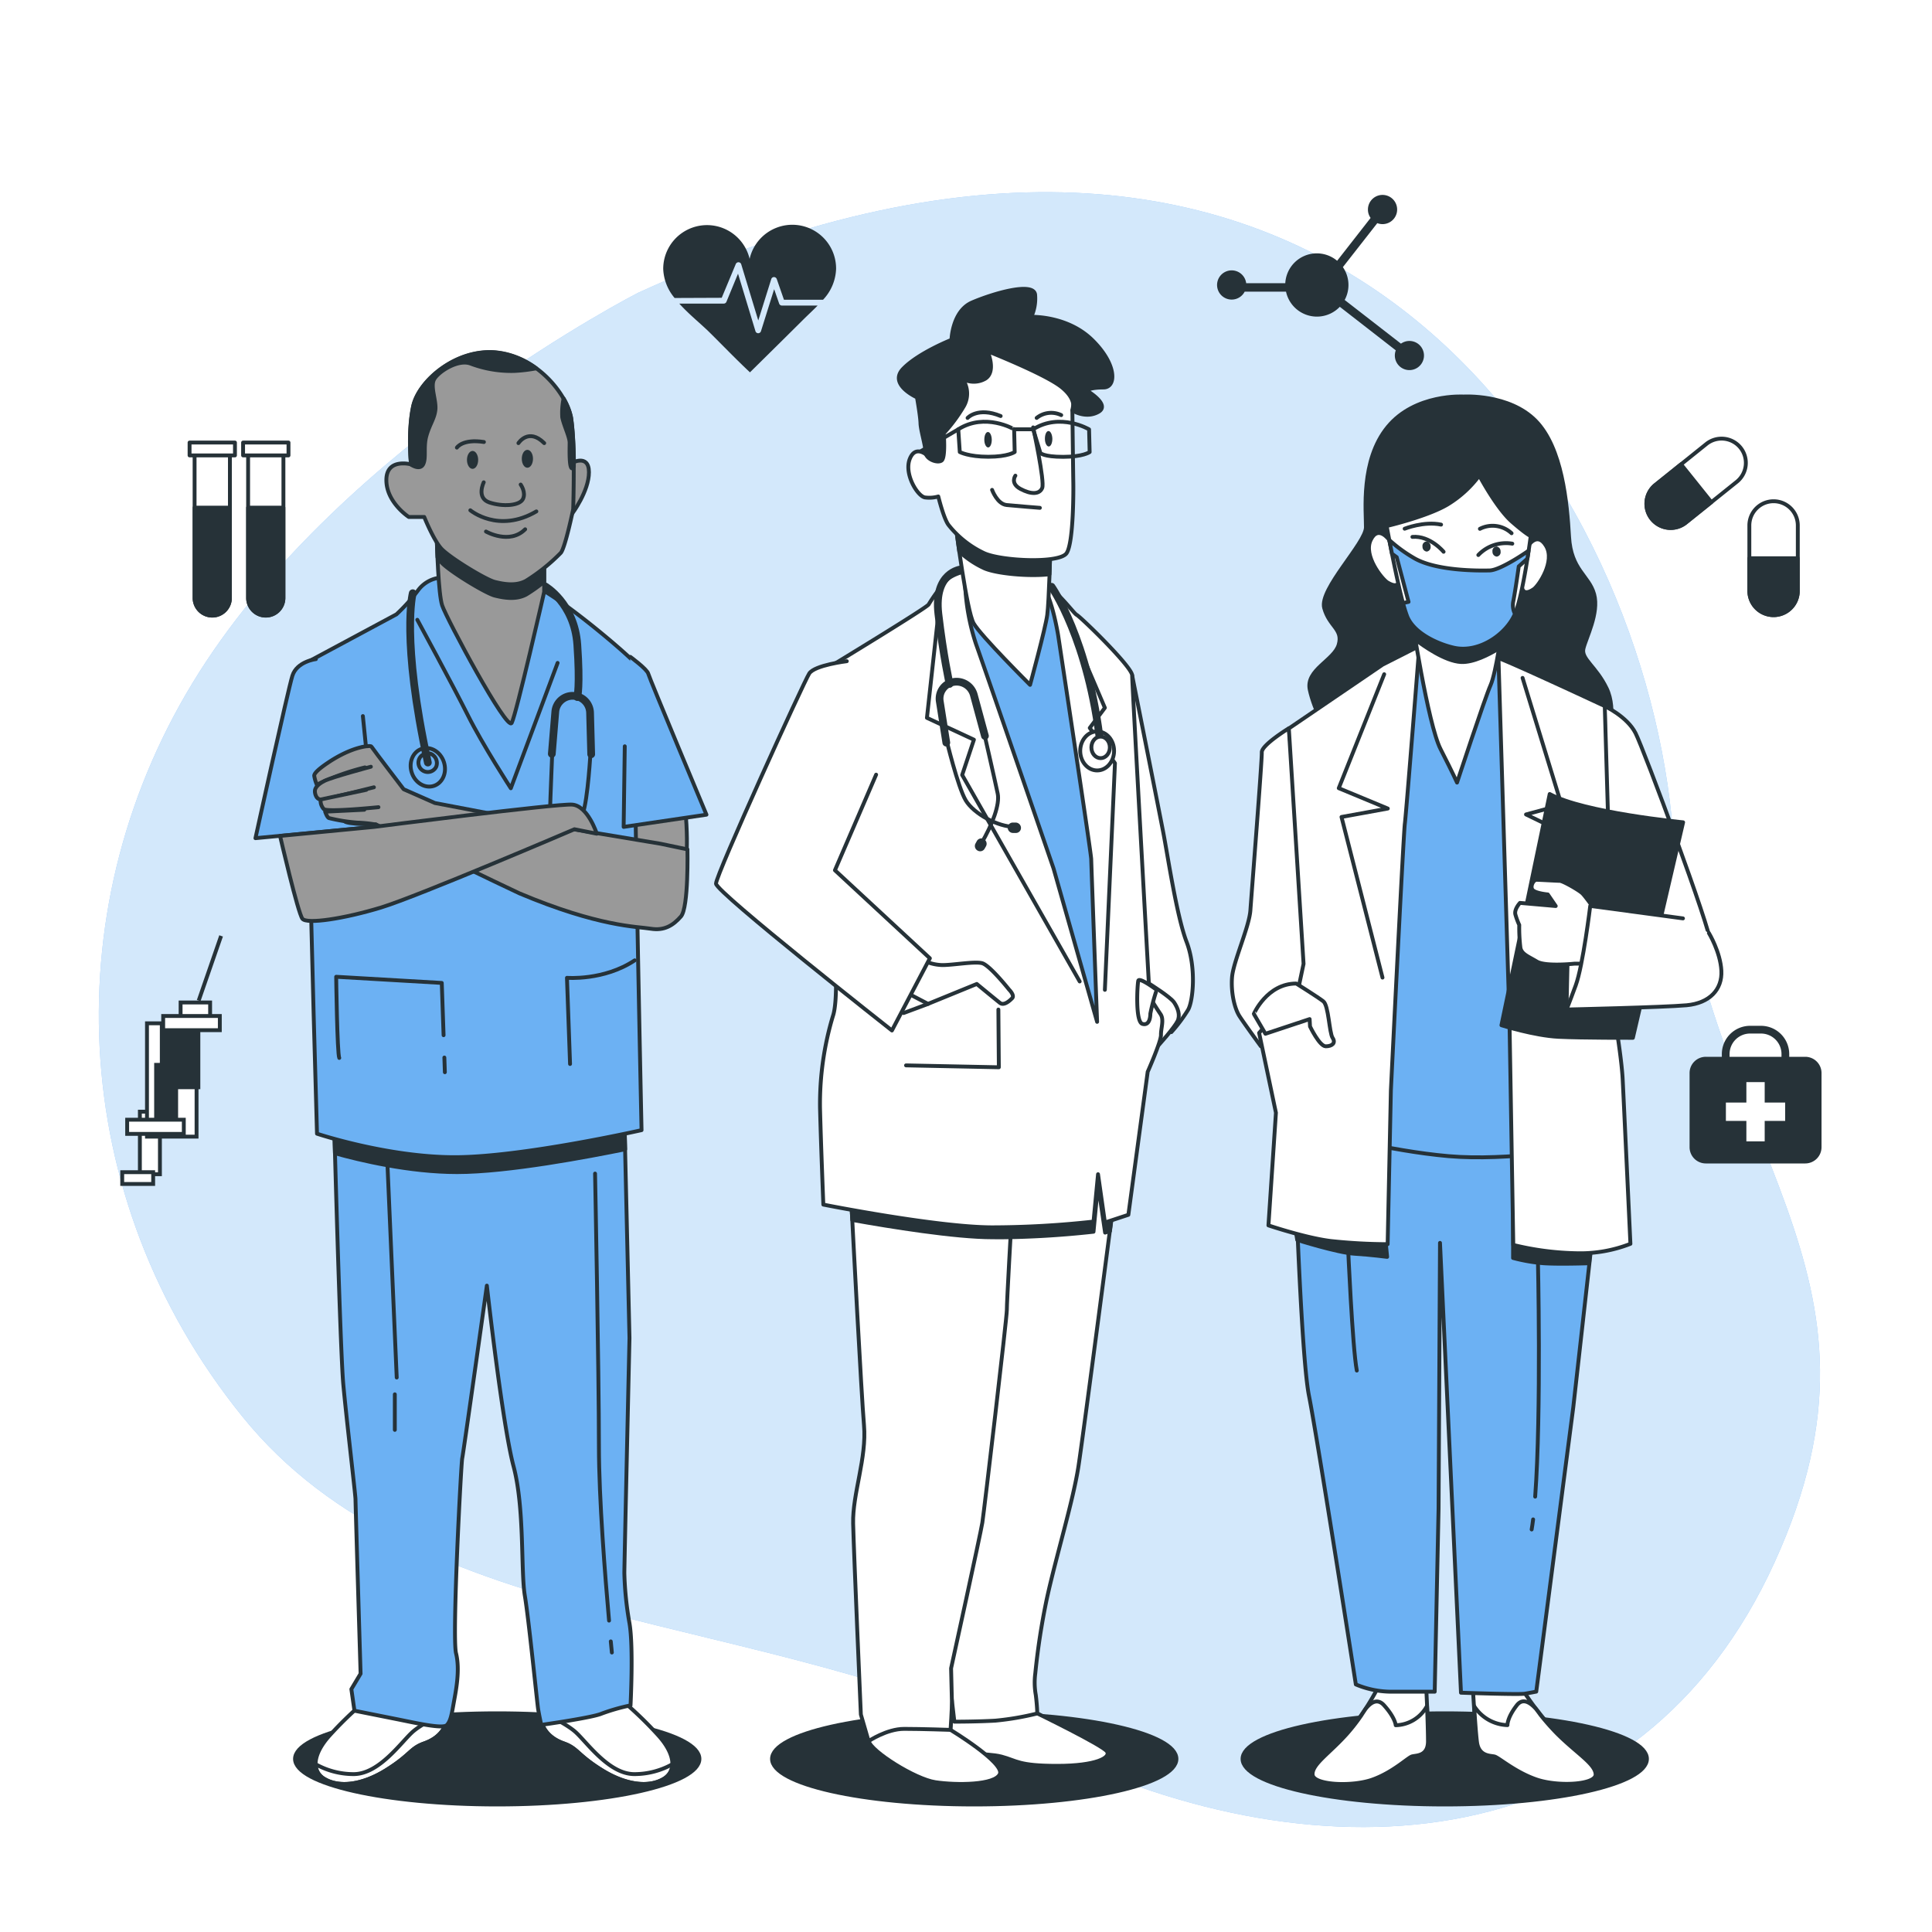 <svg xmlns="http://www.w3.org/2000/svg" xmlns:svgjs="http://svgjs.com/svgjs" xmlns:xlink="http://www.w3.org/1999/xlink" id="freepik_stories-doctors" class="animated" version="1.1" viewBox="0 0 500 500"><style>@keyframes floating{0%{opacity:1;transform:translateY(0)}50%{transform:translateY(-10px)}}svg#freepik_stories-doctors:not(.animated) .animable{opacity:0}svg#freepik_stories-doctors.animated #freepik--background-simple--inject-3{animation:1.5s Infinite linear floating;animation-delay:0s}</style><g style="transform-origin:248.297px 261.286px" id="freepik--background-simple--inject-3" class="animable animator-active"><path id="elumre99lzokb" d="M165.19,75.75s-75.77,38.61-113.56,98.1-34.8,136,11.12,192.78S196.44,416,269.93,452s154.57,28.58,189.32-47.66S441.6,299.57,432.6,211.36,344.07-6,165.19,75.75Z" class="animable" style="fill:#6cb1f3;transform-origin:248.297px 261.286px"/><g id="el1007ukax5r19"><path id="elgu66ozjdu6" d="M165.19,75.75s-75.77,38.61-113.56,98.1-34.8,136,11.12,192.78S196.44,416,269.93,452s154.57,28.58,189.32-47.66S441.6,299.57,432.6,211.36,344.07-6,165.19,75.75Z" class="animable" style="fill:#fff;opacity:.7;transform-origin:248.297px 261.286px"/></g></g><g style="transform-origin:251.381px 179.041px" id="freepik--Icons--inject-3" class="animable"><path id="el4ruyt8rs18g" d="M467.2,273.5h-4.15v-.71a7.32,7.32,0,0,0-7.31-7.31h-2.81a7.32,7.32,0,0,0-7.32,7.31v.71h-4.14a4.2,4.2,0,0,0-4.21,4.21v19.18a4.21,4.21,0,0,0,4.21,4.21H467.2a4.22,4.22,0,0,0,4.21-4.21V277.71A4.21,4.21,0,0,0,467.2,273.5Zm-19.59-.71a5.32,5.32,0,0,1,5.32-5.31h2.81a5.31,5.31,0,0,1,5.31,5.31v.71H447.61Z" class="animable" style="fill:#263238;transform-origin:454.335px 283.29px"/><polygon id="elxlv48z9s3r" points="462 285.34 456.7 285.34 456.7 280.05 451.96 280.05 451.96 285.34 446.66 285.34 446.66 290.09 451.96 290.09 451.96 295.38 456.7 295.38 456.7 290.09 462 290.09 462 285.34" class="animable" style="fill:#fff;transform-origin:454.33px 287.715px"/><path id="elypo4iuidh5" d="M459,159.2h0a6.27,6.27,0,0,1-6.27-6.28V136a6.27,6.27,0,0,1,6.27-6.28h0a6.27,6.27,0,0,1,6.27,6.28v16.89A6.27,6.27,0,0,1,459,159.2Z" class="animable" style="fill:#fff;stroke:#263238;stroke-linecap:round;stroke-linejoin:round;transform-origin:459px 144.46px"/><path id="el10ed89x8rnfo" d="M459,159.2h0a6.27,6.27,0,0,1-6.27-6.28v-8.45h12.54v8.45A6.27,6.27,0,0,1,459,159.2Z" class="animable" style="fill:#263238;stroke:#263238;stroke-linecap:round;stroke-linejoin:round;transform-origin:459px 151.835px"/><path id="elka1dldzbtzq" d="M427.46,134.28h0a6.26,6.26,0,0,1,1-8.82l13.17-10.58a6.29,6.29,0,0,1,8.83,1h0a6.28,6.28,0,0,1-1,8.82l-13.18,10.57A6.27,6.27,0,0,1,427.46,134.28Z" class="animable" style="fill:#fff;stroke:#263238;stroke-linecap:round;stroke-linejoin:round;transform-origin:438.956px 125.079px"/><path id="elizgc8igl3km" d="M427.46,134.28h0a6.26,6.26,0,0,1,1-8.82l6.59-5.29,7.85,9.79-6.59,5.28A6.27,6.27,0,0,1,427.46,134.28Z" class="animable" style="fill:#263238;stroke:#263238;stroke-linecap:round;stroke-linejoin:round;transform-origin:434.493px 128.405px"/><path id="elg5829rjx5p6" d="M364.75,88.24a3.75,3.75,0,0,0-2.18.7L348,77.63a8.15,8.15,0,0,0-.46-8.5l8.9-11.38a3.78,3.78,0,1,0-2.42-3.52,3.69,3.69,0,0,0,.69,2.17l-8.66,11.09a8.17,8.17,0,0,0-13.42,5.8H322.51a3.78,3.78,0,1,0-.39,2.19h10.7a8.18,8.18,0,0,0,13.92,3.92l14.49,11.27a3.77,3.77,0,1,0,3.52-2.43Z" class="animable" style="fill:#263238;transform-origin:341.751px 73.112px"/><path id="ely2alik4lk3d" d="M68.78,159.32h0a4.58,4.58,0,0,1-4.57-4.57v-38h9.14v38A4.57,4.57,0,0,1,68.78,159.32Z" class="animable" style="fill:#fff;stroke:#263238;stroke-linecap:round;stroke-linejoin:round;transform-origin:68.78px 138.035px"/><path id="elgs35t0aw1il" d="M68.78,159.32h0a4.58,4.58,0,0,1-4.57-4.57V131.38h9.14v23.37A4.57,4.57,0,0,1,68.78,159.32Z" class="animable" style="fill:#263238;stroke:#263238;stroke-linecap:round;stroke-linejoin:round;transform-origin:68.78px 145.35px"/><rect id="eljacorij4ja" width="11.75" height="3.33" x="62.91" y="114.53" class="animable" style="fill:#fff;stroke:#263238;stroke-linecap:round;stroke-linejoin:round;transform-origin:68.785px 116.195px"/><path id="elaj69zod9u5r" d="M54.93,159.32h0a4.58,4.58,0,0,1-4.57-4.57v-38H59.5v38A4.57,4.57,0,0,1,54.93,159.32Z" class="animable" style="fill:#fff;stroke:#263238;stroke-linecap:round;stroke-linejoin:round;transform-origin:54.93px 138.035px"/><path id="el9y2eatapjst" d="M54.93,159.32h0a4.58,4.58,0,0,1-4.57-4.57V131.38H59.5v23.37A4.57,4.57,0,0,1,54.93,159.32Z" class="animable" style="fill:#263238;stroke:#263238;stroke-linecap:round;stroke-linejoin:round;transform-origin:54.93px 145.35px"/><rect id="elfv9vjml1nir" width="11.75" height="3.33" x="49.06" y="114.53" class="animable" style="fill:#fff;stroke:#263238;stroke-linecap:round;stroke-linejoin:round;transform-origin:54.935px 116.195px"/><path id="elbcq2bnqaxw" d="M186.78,77.07l3.64-8.74a.77.77,0,0,1,.73-.46.75.75,0,0,1,.68.53l4.41,14.54,3.36-10.71a.75.75,0,0,1,.7-.53.8.8,0,0,1,.72.5l1.87,5.38H213a12.21,12.21,0,0,0,3.38-8A11.33,11.33,0,0,0,194,67a11.33,11.33,0,0,0-22.36,2.59,12.36,12.36,0,0,0,2.95,7.53Z" class="animable" style="fill:#263238;transform-origin:194.01px 70.556px"/><path id="el65wuzh1l2v" d="M202.36,79.08a.75.75,0,0,1-.71-.5l-1.3-3.74-3.41,10.87a.76.76,0,0,1-.72.53h0a.74.74,0,0,1-.71-.54L191,70.83l-3,7.28a.75.75,0,0,1-.69.46H175.8c2.47,2.76,5.55,5.2,7.85,7.47,3.48,3.44,6.89,7,10.44,10.32,4.55-4.49,9.13-9,13.64-13.49,1.25-1.25,2.61-2.49,3.87-3.79Z" class="animable" style="fill:#263238;transform-origin:193.7px 83.595px"/><g id="elz63vemu3wzl"><rect id="elvm7439qlyt" width="5.19" height="16.19" x="36.2" y="287.7" class="animable" style="fill:#fff;stroke:#263238;stroke-miterlimit:10;transform-origin:38.795px 295.795px;transform:rotate(-160.87deg)"/></g><g id="elsr84ubpt1x"><rect id="eljh0gwvqyp7f" width="8.01" height="3.05" x="31.63" y="303.36" class="animable" style="fill:#fff;stroke:#263238;stroke-miterlimit:10;transform-origin:35.635px 304.885px;transform:rotate(-160.87deg)"/></g><g id="elnfo9c2cop4k"><rect id="el6em5coqb948" width="12.83" height="29.33" x="38.04" y="264.83" class="animable" style="fill:#fff;stroke:#263238;stroke-miterlimit:10;transform-origin:44.455px 279.495px;transform:rotate(-160.87deg)"/></g><g id="elyfrqbx43ymo"><rect id="el1bdnlbfvri" width="9.47" height="16.19" x="41.87" y="265.19" class="animable" style="fill:#263238;stroke:#263238;stroke-miterlimit:10;transform-origin:46.605px 273.285px;transform:rotate(-160.87deg)"/></g><g id="eliaex6ox927p"><rect id="eleqoa5t5osat" width="5.19" height="16.19" x="40.4" y="275.58" class="animable" style="fill:#263238;stroke:#263238;stroke-miterlimit:10;transform-origin:42.995px 283.675px;transform:rotate(-160.87deg)"/></g><g id="eleb5t1gyjbpr"><rect id="ellwv63pp4hy" width="14.66" height="3.67" x="32.91" y="289.78" class="animable" style="fill:#fff;stroke:#263238;stroke-miterlimit:10;transform-origin:40.24px 291.615px;transform:rotate(-160.87deg)"/></g><g id="elb0ekd9b2cd6"><rect id="eln34yd5sbj8" width="7.64" height="4.89" x="46.74" y="259.44" class="animable" style="fill:#fff;stroke:#263238;stroke-miterlimit:10;transform-origin:50.56px 261.885px;transform:rotate(-160.87deg)"/></g><g id="elnxuehf5lyd9"><rect id="elker5y4y0p69" width="14.66" height="3.67" x="42.23" y="262.94" class="animable" style="fill:#fff;stroke:#263238;stroke-miterlimit:10;transform-origin:49.56px 264.775px;transform:rotate(-160.87deg)"/></g><line id="ele3on73gnvwp" x1="51.42" x2="57.22" y1="258.95" y2="242.21" class="animable" style="fill:none;stroke:#263238;stroke-miterlimit:10;transform-origin:54.32px 250.58px"/></g><g style="transform-origin:382.147px 284.799px" id="freepik--character-3--inject-3" class="animable"><ellipse id="eljif8lt2vgdi" cx="373.9" cy="455.2" class="animable" rx="52.33" ry="11.8" style="fill:#263238;stroke:#263238;stroke-linecap:round;stroke-linejoin:round;transform-origin:373.9px 455.2px"/><path id="el8ys2do0au8b" d="M333.55,188.48s-7.08,4.33-7,6.23-2.64,36.55-2.95,40.88-4.43,13.27-4.75,17.33.7,8.13,1.89,10,5.56,7.85,5.56,7.85l11.75-18.15a103.73,103.73,0,0,0,.18-11.91C338.05,232.06,333.55,188.48,333.55,188.48Z" class="animable" style="fill:#fff;stroke:#263238;stroke-linecap:round;stroke-linejoin:round;transform-origin:328.557px 229.625px"/><path id="el6hf4puv9yfk" d="M378.76,102.62s-12.5-.8-19.62,7.87-5.59,21.93-5.64,26-12.14,16-10.8,20.86,4.9,5.41,3.76,9.47-8.58,6.5-7.5,11.65,5,12.45,5,12.45l72,.49s2.57-7.58-.17-13.27-6.63-7.57-6-10.28,4.11-9.21,2.77-14.08-6-6.22-6.49-14.89-1.77-23-8.65-30S378.76,102.62,378.76,102.62Z" class="animable" style="fill:#263238;stroke:#263238;stroke-linecap:round;stroke-linejoin:round;transform-origin:377.953px 147.004px"/><path id="eljvg6pr2kyg" d="M356.62,436.73a64,64,0,0,1-8,11.92c-4.6,5.15-9.06,7.86-8.91,10.57s10.19,3.24,15.5,1.34,9.17-5.69,10.24-6,4.06,0,4.13-3.8-.51-14.62-.51-14.62Z" class="animable" style="fill:#fff;stroke:#263238;stroke-linecap:round;stroke-linejoin:round;transform-origin:354.646px 448.915px"/><path id="el0ysle0ceza4" d="M355.19,460.56c5.32-1.9,9.17-5.69,10.24-6s4.06,0,4.13-3.8c0-2-.11-6-.25-9.27a9.45,9.45,0,0,1-8.1,5s-.1-1.9-3-5.14c-1.87-2.12-3.76-.45-4.86,1l-.89,1.34-.07.13h0a48,48,0,0,1-3.78,4.87c-4.6,5.15-9.06,7.86-8.91,10.57S349.88,462.46,355.19,460.56Z" class="animable" style="fill:#fff;stroke:#263238;stroke-linecap:round;stroke-linejoin:round;transform-origin:354.628px 451.024px"/><path id="eloqyayjo4k2e" d="M393.67,436.71a74.28,74.28,0,0,0,9.3,11.91c5.15,5.14,9.9,7.84,10,10.55s-9.84,3.25-15.36,1.36-9.78-5.68-10.87-5.95-4.07,0-4.54-3.78-1.06-14.62-1.06-14.62Z" class="animable" style="fill:#fff;stroke:#263238;stroke-linecap:round;stroke-linejoin:round;transform-origin:397.055px 448.914px"/><path id="el4zdxbmfgkkn" d="M397.65,460.53c-5.51-1.89-9.78-5.68-10.87-5.95s-4.07,0-4.54-3.78c-.25-2-.53-6-.74-9.28a10.6,10.6,0,0,0,8.63,4.94s-.1-1.9,2.43-5.15c1.65-2.11,3.72-.45,5,1,.33.44.67.88,1,1.34l.09.13h0a59.77,59.77,0,0,0,4.3,4.87c5.15,5.14,9.9,7.84,10,10.55S403.17,462.42,397.65,460.53Z" class="animable" style="fill:#fff;stroke:#263238;stroke-linecap:round;stroke-linejoin:round;transform-origin:397.225px 450.984px"/><path id="eldrtdqf9sopf" d="M334.87,293.8s1.67,56.31,3.89,67.41,12.13,74.72,12.13,74.72a23.81,23.81,0,0,0,9.58,1.88H371.3l1-47.38.37-68.77,5.43,116.41s14.92.53,16.53.26,2.95-.54,2.95-.54l9.59-73.65,5.49-49,.3-19.49s-45.84-1.59-59.16-2.67S335,291.63,335,291.63Z" class="animable" style="fill:#6cb1f3;stroke:#263238;stroke-linecap:round;stroke-linejoin:round;transform-origin:373.915px 365.018px"/><path id="ell1x28lnmfnn" d="M396.77,393.22c-.12.94-.24,1.81-.38,2.61" class="animable" style="fill:none;stroke:#263238;stroke-linecap:round;stroke-linejoin:round;transform-origin:396.58px 394.525px"/><path id="elkuicpt2k1r" d="M398,325.43s.93,40.12-.7,61.9" class="animable" style="fill:none;stroke:#263238;stroke-linecap:round;stroke-linejoin:round;transform-origin:397.782px 356.38px"/><path id="el4xzcsdxp5wl" d="M348.85,322.21s1.15,26.54,2.29,32.49" class="animable" style="fill:none;stroke:#263238;stroke-linecap:round;stroke-linejoin:round;transform-origin:349.995px 338.455px"/><path id="elqwfgdxr4jlg" d="M391.58,305.3v20.26a43.83,43.83,0,0,0,7.93,1.37c4.11.27,11.78,0,11.78,0l.55-7.67Z" class="animable" style="fill:#263238;stroke:#263238;stroke-linecap:round;stroke-linejoin:round;transform-origin:401.71px 316.175px"/><path id="elmvfm32rmnf" d="M335.72,320.9s10.41,3.29,14.79,3.56,8.48.82,8.48.82l-.54-5.47-23.28-2.19Z" class="animable" style="fill:#263238;stroke:#263238;stroke-linecap:round;stroke-linejoin:round;transform-origin:347.08px 321.45px"/><path id="elmsnyxuy8fw" d="M367.32,167.07l-8.17,9.21-22.66,16.53L341.32,293s18.06,4.86,33.56,6.21,35.43-2.2,35.43-2.2l-2.93-105s-8.82-13-13.34-16.51-6.59-6.76-12.58-7.3S367.32,167.07,367.32,167.07Z" class="animable" style="fill:#6cb1f3;stroke:#263238;stroke-linecap:round;stroke-linejoin:round;transform-origin:373.4px 233.293px"/><path id="elarodxsez50d" d="M357.84,172l-24.29,16.53,3.81,60.91-1.29,6.12-10.21,11.76,4.35,20.66-1.94,29.15s9.65,3.25,16.19,4.05a142.42,142.42,0,0,0,14.66.81l.84-39.8s3.23-66.07,3.61-69,3.75-46,3.75-46Z" class="animable" style="fill:#fff;stroke:#263238;stroke-linecap:round;stroke-linejoin:round;transform-origin:346.59px 244.59px"/><polyline id="elb8qdqhd3it4" points="358.23 174.49 346.47 203.98 359.16 209.25 347.18 211.43 357.79 253" class="animable" style="fill:none;stroke:#263238;stroke-linecap:round;stroke-linejoin:round;transform-origin:352.815px 213.745px"/><path id="elntfcggoui0s" d="M365.28,159.22s4.22,28.15,7.54,34.65,4.26,8.66,4.26,8.66,7.22-21.94,8.67-25.19,3-14.89,3-14.89S374.36,167.06,365.28,159.22Z" class="animable" style="fill:#fff;stroke:#263238;stroke-linecap:round;stroke-linejoin:round;transform-origin:377.015px 180.875px"/><path id="elkig3wi73k1s" d="M365.28,159.22s.38,2.56,1,6.31c2.11,1.61,7.7,5.59,11.83,5.8,3.15.16,7.15-1.88,9.81-3.51.48-2.95.81-5.37.81-5.37S374.36,167.06,365.28,159.22Z" class="animable" style="fill:#263238;stroke:#263238;stroke-linecap:round;stroke-linejoin:round;transform-origin:377.005px 165.279px"/><path id="elnu6tr4gs12i" d="M359.55,139.76s-2.88-4.1-4.82,0,3,10.17,4.38,11c3.92,2.33,2.88-2,2.88-2Z" class="animable" style="fill:#fff;stroke:#263238;stroke-linecap:round;stroke-linejoin:round;transform-origin:358.2px 144.693px"/><path id="elpkx0uatu0o" d="M395.32,141.53s2.43-4.24,4.81-.24-1.91,10.29-3.19,11.18c-3.66,2.53-3.08-1.81-3.08-1.81Z" class="animable" style="fill:#fff;stroke:#263238;stroke-linecap:round;stroke-linejoin:round;transform-origin:397.332px 146.417px"/><path id="elwqp9qed1wwj" d="M358.87,136.14s10.44-2.44,15.7-5.55a28.82,28.82,0,0,0,8.27-7.53s4.52,8.54,8.5,12,4.81,3.66,4.81,3.66-1.91,14.95-4.07,20.15-9.21,10.26-15.79,8.8c-3.74-.82-10.22-3.52-12.1-8.07S358.87,136.14,358.87,136.14Z" class="animable" style="fill:#fff;stroke:#263238;stroke-linecap:round;stroke-linejoin:round;transform-origin:377.51px 145.492px"/><path id="eljd2map1lvw" d="M385.51,147.63c-3.24.08-14.09.1-19.69-3.28a37.17,37.17,0,0,1-6.27-4.59c.2,1,.44,2.25.7,3.55l1.22.89,3.06,11.56-1.43.31a34.62,34.62,0,0,0,1.09,3.49c1.88,4.55,8.36,7.25,12.1,8.07,6.57,1.45,13.6-3.58,15.78-8.77a4.93,4.93,0,0,1-.43-3.27c.63-3.27,1.41-9,1.41-9l2.23-2c.12-.73.22-1.43.32-2.07C392.9,144.39,387.84,147.57,385.51,147.63Z" class="animable" style="fill:#6cb1f3;stroke:#263238;stroke-linecap:round;stroke-linejoin:round;transform-origin:377.575px 153.822px"/><path id="el337s2474y8g" d="M373.6,142.8s-3.49-4.24-8.07-3.85" class="animable" style="fill:none;stroke:#263238;stroke-linecap:round;stroke-linejoin:round;transform-origin:369.565px 140.862px"/><path id="elesuh2gi6zb8" d="M382.59,143.64a9.89,9.89,0,0,1,8.79-2.94" class="animable" style="fill:none;stroke:#263238;stroke-linecap:round;stroke-linejoin:round;transform-origin:386.985px 142.103px"/><path id="el0o2racp85aep" d="M363.52,136.83s5-2,9.43-1.06" class="animable" style="fill:none;stroke:#263238;stroke-linecap:round;stroke-linejoin:round;transform-origin:368.235px 136.174px"/><path id="elhyjsp07n5d" d="M383,136.86a7.21,7.21,0,0,1,8.19,1.14" class="animable" style="fill:none;stroke:#263238;stroke-linecap:round;stroke-linejoin:round;transform-origin:387.095px 137.035px"/><path id="el8bx9uw18e9o" d="M370.24,141.41a1.18,1.18,0,0,1-1,1.34,1.24,1.24,0,0,1-1.1-1.29,1.17,1.17,0,0,1,1-1.34A1.25,1.25,0,0,1,370.24,141.41Z" class="animable" style="fill:#263238;transform-origin:369.189px 141.435px"/><path id="elcnuc543wbvr" d="M388.35,142.71a1.15,1.15,0,0,1-1,1.34,1.23,1.23,0,0,1-1.1-1.28,1.15,1.15,0,0,1,1-1.34A1.23,1.23,0,0,1,388.35,142.71Z" class="animable" style="fill:#263238;transform-origin:387.3px 142.74px"/><path id="ely5i7pw8m8sk" d="M415.28,182.74s5.83,2.7,8,7,19.52,50.89,19.44,54.41-5.82,7.58-11.2,8.13-13.22-9.2-14.39-10.82-1.38-20.58-1.38-20.58Z" class="animable" style="fill:#fff;stroke:#263238;stroke-linecap:round;stroke-linejoin:round;transform-origin:429px 217.521px"/><path id="elvf55puaf7q" d="M387.8,170.3l2.84,93.14,1,58.75a74.65,74.65,0,0,0,16.63,2.15,35.42,35.42,0,0,0,13.68-2.44s-1.7-36.55-2-42.51-2.28-17.33-2.28-17.33l-2.36-79.32S393.34,172.46,387.8,170.3Z" class="animable" style="fill:#fff;stroke:#263238;stroke-linecap:round;stroke-linejoin:round;transform-origin:404.875px 247.324px"/><polyline id="elilcw5hbmykn" points="394.04 175.44 404.11 208.29 394.93 210.78 403.86 215.11 392.72 250.5" class="animable" style="fill:#fff;stroke:#263238;stroke-linecap:round;stroke-linejoin:round;transform-origin:398.415px 212.97px"/><path id="elevarsp7aaca" d="M401.06,205.49l-12.49,59.84s8.54,2.7,14.78,3,19.24.26,19.24.26l13-55.78S410,210.36,401.06,205.49Z" class="animable" style="fill:#263238;stroke:#263238;stroke-linecap:round;stroke-linejoin:round;transform-origin:412.08px 237.041px"/><path id="el7ctcqprurdk" d="M405.41,261.26l.41-18.7,9.91,2.09S409.18,259.08,405.41,261.26Z" class="animable" style="fill:#fff;stroke:#263238;stroke-linecap:round;stroke-linejoin:round;transform-origin:410.57px 251.91px"/><path id="elqw9hprf4u5c" d="M413,235.8s-2.64-3.78-3.49-4.6-5.05-3.24-5.86-3.24-5.16-.27-6-.27-1.79,1.9-.93,2.71,3.85,1.08,3.85,1.08l2.05,3-9.25-.81s-1.54,1.63-1.19,3a18.41,18.41,0,0,0,1,2.71,42.77,42.77,0,0,0,.31,5.95c.36,1.63,2,2.17,4.25,3.52s9.78.54,9.78.54H411Z" class="animable" style="fill:#fff;stroke:#263238;stroke-linecap:round;stroke-linejoin:round;transform-origin:402.564px 238.66px"/><path id="elkrexxqiesn" d="M435.55,237.68l-24-3.23s-1.87,15.44-3.76,20.58-2.38,6.23-2.38,6.23,25.15-.56,31.08-1.1,9.26-4.07,9-8.94-3.23-9.75-3.23-9.75" class="animable" style="fill:#fff;stroke:#263238;stroke-linecap:round;stroke-linejoin:round;transform-origin:425.457px 247.855px"/><path id="elm4abak7tw9m" d="M335.47,254.54s5.6,3.51,7,4.6,1.52,8.12,2.41,9.47-.16,2.17-1.78,2.17-4.07-5.14-4.07-5.14l-.1-1.9-11.44,3.8-3-5.14S327.89,254.54,335.47,254.54Z" class="animable" style="fill:#fff;stroke:#263238;stroke-linecap:round;stroke-linejoin:round;transform-origin:334.848px 262.66px"/></g><g style="transform-origin:247.016px 270.876px" id="freepik--character-2--inject-3" class="animable"><ellipse id="elmv5hykrcuxc" cx="252.13" cy="455.2" class="animable" rx="52.33" ry="11.8" style="fill:#263238;stroke:#263238;stroke-linecap:round;stroke-linejoin:round;transform-origin:252.13px 455.2px"/><path id="elvmaq21c8zoo" d="M293,174.79s6.86,34.43,8.08,40.8,3.46,21.51,6,28.15,1.71,15.14.44,17.53a39.59,39.59,0,0,1-4.37,5.84L294.63,256s-5.07-54.44-5.26-62.15S293,174.79,293,174.79Z" class="animable" style="fill:#fff;stroke:#263238;stroke-linecap:round;stroke-linejoin:round;transform-origin:299.048px 220.95px"/><path id="elpol6vzvtc1" d="M297.52,254.64s5.4,3.37,6.35,4.8,1.63,3.25.89,4.8-4.77,6.23-5.79,7.14-1.88-2.72-2-5.84S297.52,254.64,297.52,254.64Z" class="animable" style="fill:#fff;stroke:#263238;stroke-linecap:round;stroke-linejoin:round;transform-origin:301.015px 263.081px"/><path id="el723ep1ozw9l" d="M268.48,443.44s16.93,8.23,18,9.83S283.69,457,273.6,457s-10.39-1.33-14.4-2.39-12-.27-13.08-2.66.8-10.62.8-10.62Z" class="animable" style="fill:#fff;stroke:#263238;stroke-linecap:round;stroke-linejoin:round;transform-origin:266.219px 449.165px"/><path id="elxwztusmlob7" d="M246,447.69s14,8.5,12.77,11.42-11.35,2.92-16.68,2.12-16.66-8-17.26-10.62.9-6.64,9.11-7.43S246,447.69,246,447.69Z" class="animable" style="fill:#fff;stroke:#263238;stroke-linecap:round;stroke-linejoin:round;transform-origin:241.779px 452.393px"/><path id="elpgfr9wrte6" d="M288.5,308.8s-8,61.61-9.39,70.64-5.8,23.37-8.18,34.26a181.53,181.53,0,0,0-3,19.39,18.18,18.18,0,0,0,.13,5.57c.34,2.66.39,4.78.39,4.78a72.54,72.54,0,0,1-10.84,1.86c-4.51.27-10.62.27-10.62.27l-2-17.26s1.49-25.5,2.37-32.93,1.82-65.86,1.78-67.46-.39-15.67-.39-15.67L276,309.33s3.72-10.62,9.31-10.09S288.5,308.8,288.5,308.8Z" class="animable" style="fill:#fff;stroke:#263238;stroke-linecap:round;stroke-linejoin:round;transform-origin:267.001px 372.395px"/><path id="elpybkx6u9th9" d="M285.35,299.24c-5.59-.53-9.31,10.09-9.31,10.09l-27.28,2.92s.09,3.74.18,7.58c2.91.26,5.6.41,7.9.41A240.45,240.45,0,0,0,283,318.77l1.17-12.24L286,319l1.26-.41c.78-5.94,1.28-9.81,1.28-9.81S290.94,299.77,285.35,299.24Z" class="animable" style="fill:#263238;stroke:#263238;stroke-linecap:round;stroke-linejoin:round;transform-origin:268.906px 309.73px"/><path id="elpdhl7tw4pdr" d="M220.3,310.66s0,.38.06,1.07c.37,7.26,2.57,49.33,3.24,57.09.75,8.5-3,17.79-2.81,25.49s2,49.4,2,49.4l2,6.9s4.7-3.18,9.21-3.18,12,.26,12,.26.39-5.58.35-7.43-.21-8.5-.21-8.5,7.63-34.79,8.09-37.71,6.38-53.38,6.34-55,1.25-24.17,1.25-24.17Z" class="animable" style="fill:#fff;stroke:#263238;stroke-linecap:round;stroke-linejoin:round;transform-origin:241.06px 380.635px"/><path id="elzyraz3xezim" d="M261.54,320.19c.17-3.08.29-5.28.29-5.28l-41.53-4.25s0,.38.06,1.07c0,.88.11,2.27.21,4,9.71,1.74,26.56,4.48,36.27,4.48C258.44,320.24,260,320.22,261.54,320.19Z" class="animable" style="fill:#263238;stroke:#263238;stroke-linecap:round;stroke-linejoin:round;transform-origin:241.065px 315.442px"/><path id="el3evzp19yoie" d="M250.9,147.6s-4.39.74-6.06,2.7a44,44,0,0,0-4.5,6.12c-.23.74-26.05,16.41-26.05,16.41l1.86,74.72s.77,11.51-.6,15.43a79,79,0,0,0-3.33,23.77c.24,9.55.86,25,.86,25s29.55,5.88,43.76,5.88A240.45,240.45,0,0,0,283,316.14l1.17-12.25,1.78,12.5,6.07-2,5-37s3.48-7.84,3.44-9.56.88-3.92-.13-5.39-2.81-4.41-2.81-4.41S293,177,293,174.79s-13.37-15.18-14.36-15.67-7.09-9.56-15-12S250.9,147.6,250.9,147.6Z" class="animable" style="fill:#fff;stroke:#263238;stroke-linecap:round;stroke-linejoin:round;transform-origin:256.509px 231.889px"/><polyline id="elv7s8ww2f5sk" points="242.85 158.87 239.89 185.78 252.05 191.43 249.01 200.56 279.42 254" class="animable" style="fill:none;stroke:#263238;stroke-linecap:round;stroke-linejoin:round;transform-origin:259.655px 206.435px"/><polyline id="ely76s3suxlvl" points="276.82 161.89 285.94 183.18 282.03 188.39 288.55 197.51 285.94 256.17" class="animable" style="fill:none;stroke:#263238;stroke-linecap:round;stroke-linejoin:round;transform-origin:282.685px 209.03px"/><path id="el4jjs9y9ldoa" d="M249.77,151.28a56.54,56.54,0,0,0,2.83,15.43c2.63,7.35,20.06,58.06,20.06,58.06l11.27,39.68s-1.49-40.42-1.53-42.13-8.54-57.82-8.54-57.82-1.45-9.06-3.74-12.49S252.48,142.21,249.77,151.28Z" class="animable" style="fill:#6cb1f3;stroke:#263238;stroke-linecap:round;stroke-linejoin:round;transform-origin:266.85px 205.535px"/><path id="elqunm2nwd9ad" d="M248.69,147.36s-7.09.73-5.84,11.51,2.9,18.13,2.9,18.13" class="animable" style="fill:none;stroke:#263238;stroke-linecap:round;stroke-linejoin:round;stroke-width:2px;transform-origin:245.696px 162.18px"/><path id="eli3upgequdsi" d="M244.88,191.21s3,12.49,5.05,15.92,8.25,6.86,12.66,6.86" class="animable" style="fill:none;stroke:#263238;stroke-linecap:round;stroke-linejoin:round;transform-origin:253.735px 202.6px"/><path id="el79aq5nwpv0v" d="M254.36,188.27s3.3,14.45,3.85,17.15-1.27,7.83-4.33,13" class="animable" style="fill:none;stroke:#263238;stroke-linecap:round;stroke-linejoin:round;transform-origin:256.094px 203.345px"/><path id="eldx7hsjqltqg" d="M253,220.13h0a1.36,1.36,0,0,1-.54-1.84l.35-.64a1.32,1.32,0,0,1,1.82-.49h0a1.37,1.37,0,0,1,.55,1.84l-.35.63A1.33,1.33,0,0,1,253,220.13Z" class="animable" style="fill:#263238;transform-origin:253.817px 218.644px"/><path id="elazl49ifkkf4" d="M264.23,214.26h0a1.31,1.31,0,0,1-1.36,1.31l-.73,0a1.37,1.37,0,0,1-1.34-1.38h0a1.3,1.3,0,0,1,1.35-1.31l.73,0A1.39,1.39,0,0,1,264.23,214.26Z" class="animable" style="fill:#263238;transform-origin:262.515px 214.225px"/><path id="elhfyhd7wwhgf" d="M244.9,192.19l-1.68-10.65a4.38,4.38,0,0,1,3.31-5h0a4.63,4.63,0,0,1,5.5,3.32l2.87,10.6" class="animable" style="fill:none;stroke:#263238;stroke-linecap:round;stroke-linejoin:round;stroke-width:2px;transform-origin:249.029px 184.307px"/><g id="elgqtqf6re7u5"><ellipse id="elnis0o9qnicl" cx="283.94" cy="194.34" class="animable" rx="4.38" ry="5.05" style="fill:#fff;stroke:#263238;stroke-linecap:round;stroke-linejoin:round;transform-origin:283.94px 194.34px;transform:rotate(-5.72deg)"/></g><path id="elvlymrx7ohkf" d="M272.13,151.85s9.63,13.55,12.7,41.17" class="animable" style="fill:none;stroke:#263238;stroke-linecap:round;stroke-linejoin:round;stroke-width:2px;transform-origin:278.48px 172.435px"/><g id="elxy35fun7gx"><ellipse id="eljgpge1waex" cx="284.84" cy="193.42" class="animable" rx="2.39" ry="2.79" style="fill:#fff;stroke:#263238;stroke-linecap:round;stroke-linejoin:round;transform-origin:284.84px 193.42px;transform:rotate(-5.31deg)"/></g><path id="elmxoo9mjz4a" d="M299.16,256.75a49.77,49.77,0,0,0-1.45,5.58c0,.8-.19,3.19-2.06,2.65s-1.31-10.09-1.07-11.15,4.79,2.37,4.79,2.37" class="animable" style="fill:#fff;stroke:#263238;stroke-linecap:round;stroke-linejoin:round;transform-origin:296.841px 259.343px"/><path id="eldd9lahiygk" d="M238.46,248.29a11.89,11.89,0,0,0,5.42,1.47c2.94,0,8.31-1,10.28-.49s7,6.85,7,6.85,1.5,1.47.79,2.21-2.16,2-3.16,1.22-6-4.9-6-4.9l-12.61,5.15L235,257.1Z" class="animable" style="fill:#fff;stroke:#263238;stroke-linecap:round;stroke-linejoin:round;transform-origin:248.57px 254.045px"/><path id="elvwmqm0osjz9" d="M219.15,171.12s-8.31,1-9.72,3.18-24.18,52.18-24.13,54.39,45.53,38,45.53,38L240.65,248l-24.57-22.78,10.66-24.74" class="animable" style="fill:#fff;stroke:#263238;stroke-linecap:round;stroke-linejoin:round;transform-origin:212.975px 218.905px"/><polyline id="eloubg267uvt8" points="234.48 275.72 258.5 276.21 258.38 261.27" class="animable" style="fill:none;stroke:#263238;stroke-linecap:round;stroke-linejoin:round;transform-origin:246.49px 268.74px"/><line id="elqd7nvg78gdn" x1="240.21" x2="233.86" y1="259.8" y2="262.17" class="animable" style="fill:none;stroke:#263238;stroke-linecap:round;stroke-linejoin:round;transform-origin:237.035px 260.985px"/><path id="elgvhevfmghqu" d="M247.45,136.82s2.73,21.32,4.53,24.5,14.6,15.92,14.6,15.92,4-14.69,4.45-18.12.8-17.15.8-17.15l-24.43-6.86Z" class="animable" style="fill:#fff;stroke:#263238;stroke-linecap:round;stroke-linejoin:round;transform-origin:259.615px 156.175px"/><path id="elakgftw1fbsc" d="M247.45,136.82s.32,2.5.81,5.91a24.53,24.53,0,0,0,6.48,4.34c3.15,1.39,11.55,2.17,16.86,1.55.14-3.59.23-6.65.23-6.65l-24.43-6.86Z" class="animable" style="fill:#263238;stroke:#263238;stroke-linecap:round;stroke-linejoin:round;transform-origin:259.615px 141.973px"/><path id="else1fjatw7f" d="M240.37,118.21s-3.27-3.43-4.89.48,2,9.8,3.93,10.05a8.52,8.52,0,0,0,3.42-.25s1.37,5.64,2.63,7.35a25.68,25.68,0,0,0,9.28,7.34c4.46,2,19.39,2.71,21.28,0s1.78-17.15,1.75-18.37-.24-18.68-.24-18.68,1.34-6.06-.48-10.23-20.09-10-24.68-7.59-9.88,6.61-10.24,12-.14,14.21-.14,14.21Z" class="animable" style="fill:#fff;stroke:#263238;stroke-linecap:round;stroke-linejoin:round;transform-origin:256.54px 116.351px"/><path id="elk5v0tn3y7qc" d="M267.37,110.61s3.05,14,2.35,15.68-2.89,1.71-5.63.24-1.31-3.43-1.31-3.43" class="animable" style="fill:none;stroke:#263238;stroke-linecap:round;stroke-linejoin:round;transform-origin:266.116px 119.102px"/><path id="ele3acxzhrhpg" d="M256.75,126.78s1.32,3.67,3.77,3.92,8.6.73,8.6.73" class="animable" style="fill:none;stroke:#263238;stroke-linecap:round;stroke-linejoin:round;transform-origin:262.935px 129.105px"/><path id="elpg4ieftkrr" d="M248,111.1l.39,5.88s2.24,1.23,7.38,1.23,6.83-1.23,6.83-1.23l-.14-5.88S255,106.69,248,111.1Z" class="animable" style="fill:none;stroke:#263238;stroke-linecap:round;stroke-linejoin:round;transform-origin:255.3px 113.675px"/><path id="el1b1wqyckrhqi" d="M267.39,111.1l1.86,6.13s.76,1,5.91,1S282,117,282,117l-.15-5.88S274.38,106.69,267.39,111.1Z" class="animable" style="fill:none;stroke:#263238;stroke-linecap:round;stroke-linejoin:round;transform-origin:274.695px 113.688px"/><line id="elm4xuqhwognt" x1="262.49" x2="267.39" y1="111.1" y2="111.1" class="animable" style="fill:none;stroke:#263238;stroke-linecap:round;stroke-linejoin:round;transform-origin:264.94px 111.1px"/><line id="el6a5ix37zfg8" x1="248.03" x2="238.37" y1="111.1" y2="116.74" class="animable" style="fill:none;stroke:#263238;stroke-linecap:round;stroke-linejoin:round;transform-origin:243.2px 113.92px"/><path id="elgn55qo0mxfl" d="M250.41,108.16s2.62-2.94,8.56-.49" class="animable" style="fill:none;stroke:#263238;stroke-linecap:round;stroke-linejoin:round;transform-origin:254.69px 107.428px"/><path id="elhkdd6nju1i6" d="M268.29,108.16a6,6,0,0,1,6.35-.73" class="animable" style="fill:none;stroke:#263238;stroke-linecap:round;stroke-linejoin:round;transform-origin:271.465px 107.5px"/><path id="el119ualktf4lm" d="M256.67,113.8c0,1.08-.39,2-.93,2s-1-.88-1-2,.39-2,.94-2S256.65,112.71,256.67,113.8Z" class="animable" style="fill:#263238;transform-origin:255.705px 113.8px"/><path id="elwyx3o1gzm6h" d="M272.35,113.55c0,1.08-.39,2-.93,2s-1-.88-1-2,.39-2,.93-2S272.32,112.47,272.35,113.55Z" class="animable" style="fill:#263238;transform-origin:271.385px 113.55px"/><path id="elmb0kvqvry48" d="M255.57,90.89S257.93,96.1,255,98a5.94,5.94,0,0,1-5.95,0,6.58,6.58,0,0,1,.19,7.44,41.31,41.31,0,0,1-5,6.69s.53,6.33-.57,7.07-4.1-.37-4.15-2.23-1.25-5.58-1.3-7.44-.91-6.7-.91-6.7-7.52-3.35-3.53-7.44,12.46-7.44,12.46-7.44.19-7.44,5.34-9.67,16.23-5.58,16.32-1.86a11.42,11.42,0,0,1-1,5.58s9.29-.37,15.77,6,6.26,12.28,2.91,12.28-4.44.74-4.44.74,6.41,3.72,3.11,5.58-6.7-.37-6.7-.37,1.42-2.6-2.76-6S255.57,90.89,255.57,90.89Z" class="animable" style="fill:#263238;stroke:#263238;stroke-linecap:round;stroke-linejoin:round;transform-origin:260.247px 97.092px"/></g><g style="transform-origin:124.47px 279.056px" id="freepik--character-1--inject-3" class="animable"><ellipse id="elz2wexepq2uo" cx="128.68" cy="455.2" class="animable" rx="52.33" ry="11.8" style="fill:#263238;stroke:#263238;stroke-linecap:round;stroke-linejoin:round;transform-origin:128.68px 455.2px"/><path id="elvgznv9icxze" d="M163.14,211.13v9.56l13.9,6.37s1.45-6.37.29-17.67Z" class="animable" style="fill:#999;stroke:#263238;stroke-linecap:round;stroke-linejoin:round;transform-origin:170.46px 218.225px"/><path id="el5tuzrsk7nam" d="M94.15,440.54a99.64,99.64,0,0,0-9,8.77c-4,4.51-4.78,9-1.06,11.15s9.56,1.59,15.93-2.39,6.11-5.58,9.83-6.9,6.11-4,6.11-8.24-13.55-4.78-16.47-5S94.15,440.54,94.15,440.54Z" class="animable" style="fill:#fff;stroke:#263238;stroke-linecap:round;stroke-linejoin:round;transform-origin:98.822px 449.808px"/><path id="eld71wxkqifl" d="M115.93,442.93s-6,2.66-8.91,5.08-8.71,11.13-15.49,11.13a20.13,20.13,0,0,1-9.86-2.57,4.4,4.4,0,0,0,2.39,3.89c3.72,2.12,9.56,1.59,15.93-2.39s6.11-5.58,9.83-6.9S115.93,447.18,115.93,442.93Z" class="animable" style="fill:none;stroke:#263238;stroke-linecap:round;stroke-linejoin:round;transform-origin:98.8px 452.307px"/><path id="el8wse5ya01pk" d="M161.54,440.54a99.64,99.64,0,0,1,9,8.77c4,4.51,4.78,9,1.06,11.15s-9.56,1.59-15.93-2.39-6.11-5.58-9.83-6.9-6.11-4-6.11-8.24,13.55-4.78,16.47-5S161.54,440.54,161.54,440.54Z" class="animable" style="fill:#fff;stroke:#263238;stroke-linecap:round;stroke-linejoin:round;transform-origin:156.868px 449.808px"/><path id="elypzh96uaxb" d="M139.76,442.93s6,2.66,8.91,5.08,8.71,11.13,15.49,11.13a20.13,20.13,0,0,0,9.86-2.57,4.4,4.4,0,0,1-2.39,3.89c-3.72,2.12-9.56,1.59-15.93-2.39s-6.11-5.58-9.83-6.9S139.76,447.18,139.76,442.93Z" class="animable" style="fill:none;stroke:#263238;stroke-linecap:round;stroke-linejoin:round;transform-origin:156.89px 452.307px"/><path id="el7qg3ev8f56" d="M86.45,289.7s1.59,59.75,2.39,68.52S92,386.9,92,388s1.32,45.15,1.32,45.15l-2.39,4,.8,5.58,10.62,2.12c5.31,1.06,12.22,2.66,13.28,1.6s1.33-3.19,1.86-6.11,1.59-8.24.53-12.48,1.33-49.4,1.6-50.46S126,332.72,126,332.72s4,35.86,6.9,46.74,1.86,27.09,2.92,33.46,3.19,27.89,3.46,29.48.79,4,.79,4,13.28-1.86,15.67-2.93a51.36,51.36,0,0,1,7.44-2.12s.79-15.14-.27-21.25a86,86,0,0,1-1.33-13c0-1.86,1.33-60.81,1.33-60.81l-1.33-57.1s-35.85,3.72-49.66,1.06S86.72,286,86.72,286Z" class="animable" style="fill:#6cb1f3;stroke:#263238;stroke-linecap:round;stroke-linejoin:round;transform-origin:124.956px 366.399px"/><path id="elggvacs1lme7" d="M111.94,290.23C98.13,287.58,86.72,286,86.72,286l-.27,3.71s.09,3.43.24,8.75c6.33,1.77,19.19,4.88,31.62,4.88,13.14,0,34.07-4,43.49-5.91l-.2-8.25S125.75,292.89,111.94,290.23Z" class="animable" style="fill:#263238;stroke:#263238;stroke-linecap:round;stroke-linejoin:round;transform-origin:124.125px 294.67px"/><path id="eluevxy5708te" d="M158.07,424.79c.17,1.83.28,2.88.28,2.88" class="animable" style="fill:none;stroke:#263238;stroke-linecap:round;stroke-linejoin:round;transform-origin:158.21px 426.23px"/><path id="eljhw8m0zv4" d="M154,303.72s1,51.32,1,70.69c0,13.4,1.62,33.74,2.62,45" class="animable" style="fill:none;stroke:#263238;stroke-linecap:round;stroke-linejoin:round;transform-origin:155.81px 361.565px"/><line id="elgl0ypz3buqw" x1="100.25" x2="102.67" y1="300.82" y2="356.5" class="animable" style="fill:none;stroke:#263238;stroke-linecap:round;stroke-linejoin:round;transform-origin:101.46px 328.66px"/><line id="el7euo830knjr" x1="102.18" x2="102.18" y1="360.85" y2="370.05" class="animable" style="fill:none;stroke:#263238;stroke-linecap:round;stroke-linejoin:round;transform-origin:102.18px 365.45px"/><path id="elmg4uuixyeyr" d="M114.77,149.44a8.23,8.23,0,0,0-6.67,3.47,47.27,47.27,0,0,1-5.5,6.08L78.85,171.74l2.32,90.66.87,31s18.24,6.08,35.62,6.08,48.37-7,48.37-7-2.6-120.78-1.73-120.78S147.21,156.1,139.1,152,114.77,149.44,114.77,149.44Z" class="animable" style="fill:#6cb1f3;stroke:#263238;stroke-linecap:round;stroke-linejoin:round;transform-origin:122.44px 224.318px"/><path id="el5martebr579" d="M108,160.4s9.2,16.95,13.08,24.7S132.2,204,132.2,204l12.11-32.44" class="animable" style="fill:none;stroke:#263238;stroke-linecap:round;stroke-linejoin:round;transform-origin:126.155px 182.2px"/><path id="elqj9cc0l2z9" d="M114.8,267.91l-.47-13.53L87,252.79s.27,19.92.8,21" class="animable" style="fill:none;stroke:#263238;stroke-linecap:round;stroke-linejoin:round;transform-origin:100.9px 263.29px"/><line id="elyqnjefj1dx" x1="115.13" x2="115" y1="277.49" y2="273.69" class="animable" style="fill:none;stroke:#263238;stroke-linecap:round;stroke-linejoin:round;transform-origin:115.065px 275.59px"/><path id="elkp1blz9o3yr" d="M147.53,275.36l-.8-22.3s9.56.79,17.53-4.52" class="animable" style="fill:none;stroke:#263238;stroke-linecap:round;stroke-linejoin:round;transform-origin:155.495px 261.95px"/><path id="el4cd399587gd" d="M106.55,199.92c.84,2.65,3.4,4.21,5.71,3.47s3.48-3.49,2.63-6.14-3.4-4.21-5.71-3.47S105.7,197.27,106.55,199.92Z" class="animable" style="fill:none;stroke:#263238;stroke-linecap:round;stroke-linejoin:round;transform-origin:110.72px 198.585px"/><path id="el037j3yzavgcq" d="M106.82,153.52s-3.07,11.8,3.91,43.83" class="animable" style="fill:none;stroke:#263238;stroke-linecap:round;stroke-linejoin:round;stroke-width:2px;transform-origin:108.439px 175.435px"/><path id="els6rdjx90d" d="M112.88,198.45a2.42,2.42,0,1,1-1.43-3.38A2.61,2.61,0,0,1,112.88,198.45Z" class="animable" style="fill:none;stroke:#263238;stroke-linecap:round;stroke-linejoin:round;transform-origin:110.679px 197.375px"/><path id="elw19w0ag2j6l" d="M163.14,170s4.34,3.19,4.63,4.35,15.06,36.49,15.06,36.49L161.4,214l.29-20.86" class="animable" style="fill:#6cb1f3;stroke:#263238;stroke-linecap:round;stroke-linejoin:round;transform-origin:172.115px 192px"/><path id="elbz21sc1dae4" d="M81.75,170.58s-4.93.58-6.09,4.34-9.55,42-9.55,42L96.81,214l-2.9-28.68" class="animable" style="fill:#6cb1f3;stroke:#263238;stroke-linecap:round;stroke-linejoin:round;transform-origin:81.46px 193.75px"/><path id="eluiz8anapg5" d="M141.05,151.72s7.61,4.34,8.36,15.14,0,13.54,0,13.54" class="animable" style="fill:none;stroke:#263238;stroke-linecap:round;stroke-linejoin:round;stroke-width:2px;transform-origin:145.397px 166.06px"/><path id="elo4rzjpqbu5l" d="M152.85,194.23s-.68,12.77-2.07,16.46-6.89,8.06-11.25,8.76" class="animable" style="fill:none;stroke:#263238;stroke-linecap:round;stroke-linejoin:round;transform-origin:146.19px 206.84px"/><path id="elzohzwgug8xb" d="M143,192.85s-.61,14.73-.67,17.47,2.7,7.51,6.66,12.08" class="animable" style="fill:none;stroke:#263238;stroke-linecap:round;stroke-linejoin:round;transform-origin:145.66px 207.625px"/><g id="elvxg9xf3ox6j"><rect id="elkjz1zmvj1sm" width="2.69" height="3.43" x="147.75" y="220.91" class="animable" rx="1.27" style="fill:#263238;transform-origin:149.095px 222.625px;transform:rotate(140.96deg)"/></g><g id="ellb1kilj76j"><rect id="el05r3tuhsl1zm" width="2.69" height="3.43" x="138.31" y="217.94" class="animable" rx="1.27" style="fill:#263238;transform-origin:139.655px 219.655px;transform:rotate(-100.73deg)"/></g><path id="el77am9w6wa5l" d="M153,195.2l-.29-10.73a4.5,4.5,0,0,0-4.18-4.38h0a4.5,4.5,0,0,0-4.82,4.13l-.9,10.88" class="animable" style="fill:none;stroke:#263238;stroke-linecap:round;stroke-linejoin:round;stroke-width:2px;transform-origin:147.905px 187.639px"/><path id="eliebjk9k1q9r" d="M177.91,219.82,171,218.37l-24.33-4.05-34.12-6.5-8.09-3.57s-7.65-10-8.31-11-9.31,2.49-9,3.82,1.33,14.62,2,15.46,8.14.83,8.14.83,35.64,17.2,37.12,17.83c20.57,8.67,30.49,8.59,34,9.16s5.8-.85,7.82-3.17S177.91,219.82,177.91,219.82Z" class="animable" style="fill:#999;stroke:#263238;stroke-linecap:round;stroke-linejoin:round;transform-origin:132.537px 216.774px"/><path id="el75pcsnqsuyt" d="M95.11,193.11s-4.15.17-10.3,4.32c-2.29,1.55-3.49,2.66-3.49,3.33a10.24,10.24,0,0,0,.67,2.32,64,64,0,0,1,12.46-4.48" class="animable" style="fill:#999;stroke:#263238;stroke-linecap:round;stroke-linejoin:round;transform-origin:88.215px 198.095px"/><path id="elpnqt2h0gz1m" d="M96.77,203.75s-11.29,2.82-13.12,3.16-2.16-1.5-2.16-2.16.5-1.67,2.49-2.66,12-3.66,12-3.66" class="animable" style="fill:#999;stroke:#263238;stroke-linecap:round;stroke-linejoin:round;transform-origin:89.13px 202.691px"/><path id="elpb1ny1balqm" d="M97.94,208.9s-13.13,1.33-14.13.5a3.21,3.21,0,0,1-.83-2.49l11.8-2.5" class="animable" style="fill:#999;stroke:#263238;stroke-linecap:round;stroke-linejoin:round;transform-origin:90.452px 207.041px"/><path id="elqh98y4eoo5r" d="M94.28,209.56l-10.13.5s.49,1.5,1,1.66a44.4,44.4,0,0,0,7.31,1.17,34.38,34.38,0,0,1,4.82.5" class="animable" style="fill:#999;stroke:#263238;stroke-linecap:round;stroke-linejoin:round;transform-origin:90.715px 211.475px"/><path id="elvrczgvvcop" d="M72.48,216.34s4.63,20,5.79,21.44,10.72,0,20.28-2.9,50.11-20.27,50.11-20.27l5.79,1.15s-2.32-7.24-6.37-7.53S96.81,214,96.81,214Z" class="animable" style="fill:#999;stroke:#263238;stroke-linecap:round;stroke-linejoin:round;transform-origin:113.465px 223.282px"/><path id="el7yku6ghaa3m" d="M113,136.69s0,.43,0,1.16c.09,3.81.46,15.91,1.43,18.83,1.16,3.47,16.8,32.73,18,30.41s8.4-33.89,8.4-33.89V140.75s-3.77,3.18-10.72,3.18S113,136.69,113,136.69Z" class="animable" style="fill:#999;stroke:#263238;stroke-linecap:round;stroke-linejoin:round;transform-origin:126.915px 161.955px"/><path id="elxb2vrrjtwqi" d="M136.2,153.85a40.72,40.72,0,0,0,4.64-3.3v-9.8s-3.77,3.18-10.72,3.18S113,136.69,113,136.69s0,.43,0,1.16c0,1.34.1,3.71.22,6.35a10.14,10.14,0,0,0,.92,1.25c2,2.31,11.58,8.11,13.9,8.69S133.59,155.29,136.2,153.85Z" class="animable" style="fill:#263238;stroke:#263238;stroke-linecap:round;stroke-linejoin:round;transform-origin:126.92px 145.723px"/><path id="el40f6nuct3bc" d="M147.79,119.89s4.63-2.61,4.63,2.32-4.34,10.72-4.34,10.72Z" class="animable" style="fill:#999;stroke:#263238;stroke-linecap:round;stroke-linejoin:round;transform-origin:150.105px 126.065px"/><path id="elpps3ht4hwa" d="M106.37,120.18s-6.38-1.74-6.38,4.06,5.8,9.55,5.8,9.55h4s2.32,5.8,4.35,8.11,11.58,8.11,13.9,8.69,5.5,1.16,8.11-.29a48.24,48.24,0,0,0,9-7.24c1.16-1.44,3.19-11.29,3.19-11.29s.58-17.67-.58-23.75-8.69-15.64-19.12-16.8-20.28,7.24-21.72,13.9S106.37,120.18,106.37,120.18Z" class="animable" style="fill:#999;stroke:#263238;stroke-linecap:round;stroke-linejoin:round;transform-origin:124.238px 121.161px"/><path id="elaedx89kn18" d="M125.19,124.82s-2,4.05,1.45,5.21,7.82.87,8.69-.87-.58-3.76-.58-3.76" class="animable" style="fill:none;stroke:#263238;stroke-linecap:round;stroke-linejoin:round;transform-origin:130.111px 127.773px"/><path id="el7qyxc27abbo" d="M121.72,132.06s7.24,6.08,17.09.29" class="animable" style="fill:none;stroke:#263238;stroke-linecap:round;stroke-linejoin:round;transform-origin:130.265px 133.455px"/><path id="elmf4w6tvtuk" d="M125.77,137.56s6.09,3.48,10.14-.58" class="animable" style="fill:none;stroke:#263238;stroke-linecap:round;stroke-linejoin:round;transform-origin:130.84px 137.964px"/><ellipse id="el55lvm93shy6" cx="122.3" cy="119.02" class="animable" rx="1.45" ry="2.32" style="fill:#263238;transform-origin:122.3px 119.02px"/><path id="elcacpdukw4nc" d="M137.94,118.73c0,1.28-.65,2.32-1.45,2.32s-1.45-1-1.45-2.32.65-2.31,1.45-2.31S137.94,117.45,137.94,118.73Z" class="animable" style="fill:#263238;transform-origin:136.49px 118.735px"/><path id="elqtje4629dgp" d="M118.24,115.84s1.45-2.32,7-1.45" class="animable" style="fill:none;stroke:#263238;stroke-linecap:round;stroke-linejoin:round;transform-origin:121.74px 115.017px"/><path id="eloqhyisyr0xb" d="M134.17,114.68s2.61-4.06,6.67,0" class="animable" style="fill:none;stroke:#263238;stroke-linecap:round;stroke-linejoin:round;transform-origin:137.505px 113.778px"/><path id="elbj2vzgn1kx" d="M147.79,108a16.34,16.34,0,0,0-1.93-4.88,18.07,18.07,0,0,0-.35,4.88c.42,2.12,1.91,5.08,1.91,6.56s-.22,7.41.84,6.57a1.3,1.3,0,0,0,.25-.38A88.83,88.83,0,0,0,147.79,108Z" class="animable" style="fill:#263238;stroke:#263238;stroke-linecap:round;stroke-linejoin:round;transform-origin:146.997px 112.166px"/><path id="elofmnn7jvvy" d="M133.23,96a41.41,41.41,0,0,0,5.54-.67,21.14,21.14,0,0,0-10.1-4.06c-10.43-1.16-20.28,7.24-21.72,13.9s-.58,15.06-.58,15.06,2.3,1.6,3.15-.09,0-4.45.85-7.41,2.11-4.45,2.32-6.78-1.27-5.71-.42-7.62,6.14-5.5,9.53-4.23A29.55,29.55,0,0,0,133.23,96Z" class="animable" style="fill:#263238;stroke:#263238;stroke-linecap:round;stroke-linejoin:round;transform-origin:122.443px 106.038px"/></g><defs><filter id="active" height="200%"><feMorphology in="SourceAlpha" operator="dilate" radius="2" result="DILATED"/><feFlood flood-color="#32DFEC" flood-opacity="1" result="PINK"/><feComposite in="PINK" in2="DILATED" operator="in" result="OUTLINE"/><feMerge><feMergeNode in="OUTLINE"/><feMergeNode in="SourceGraphic"/></feMerge></filter><filter id="hover" height="200%"><feMorphology in="SourceAlpha" operator="dilate" radius="2" result="DILATED"/><feFlood flood-color="red" flood-opacity=".5" result="PINK"/><feComposite in="PINK" in2="DILATED" operator="in" result="OUTLINE"/><feMerge><feMergeNode in="OUTLINE"/><feMergeNode in="SourceGraphic"/></feMerge><feColorMatrix type="matrix" values="0 0 0 0 0 0 1 0 0 0 0 0 0 0 0 0 0 0 1 0"/></filter></defs></svg>
